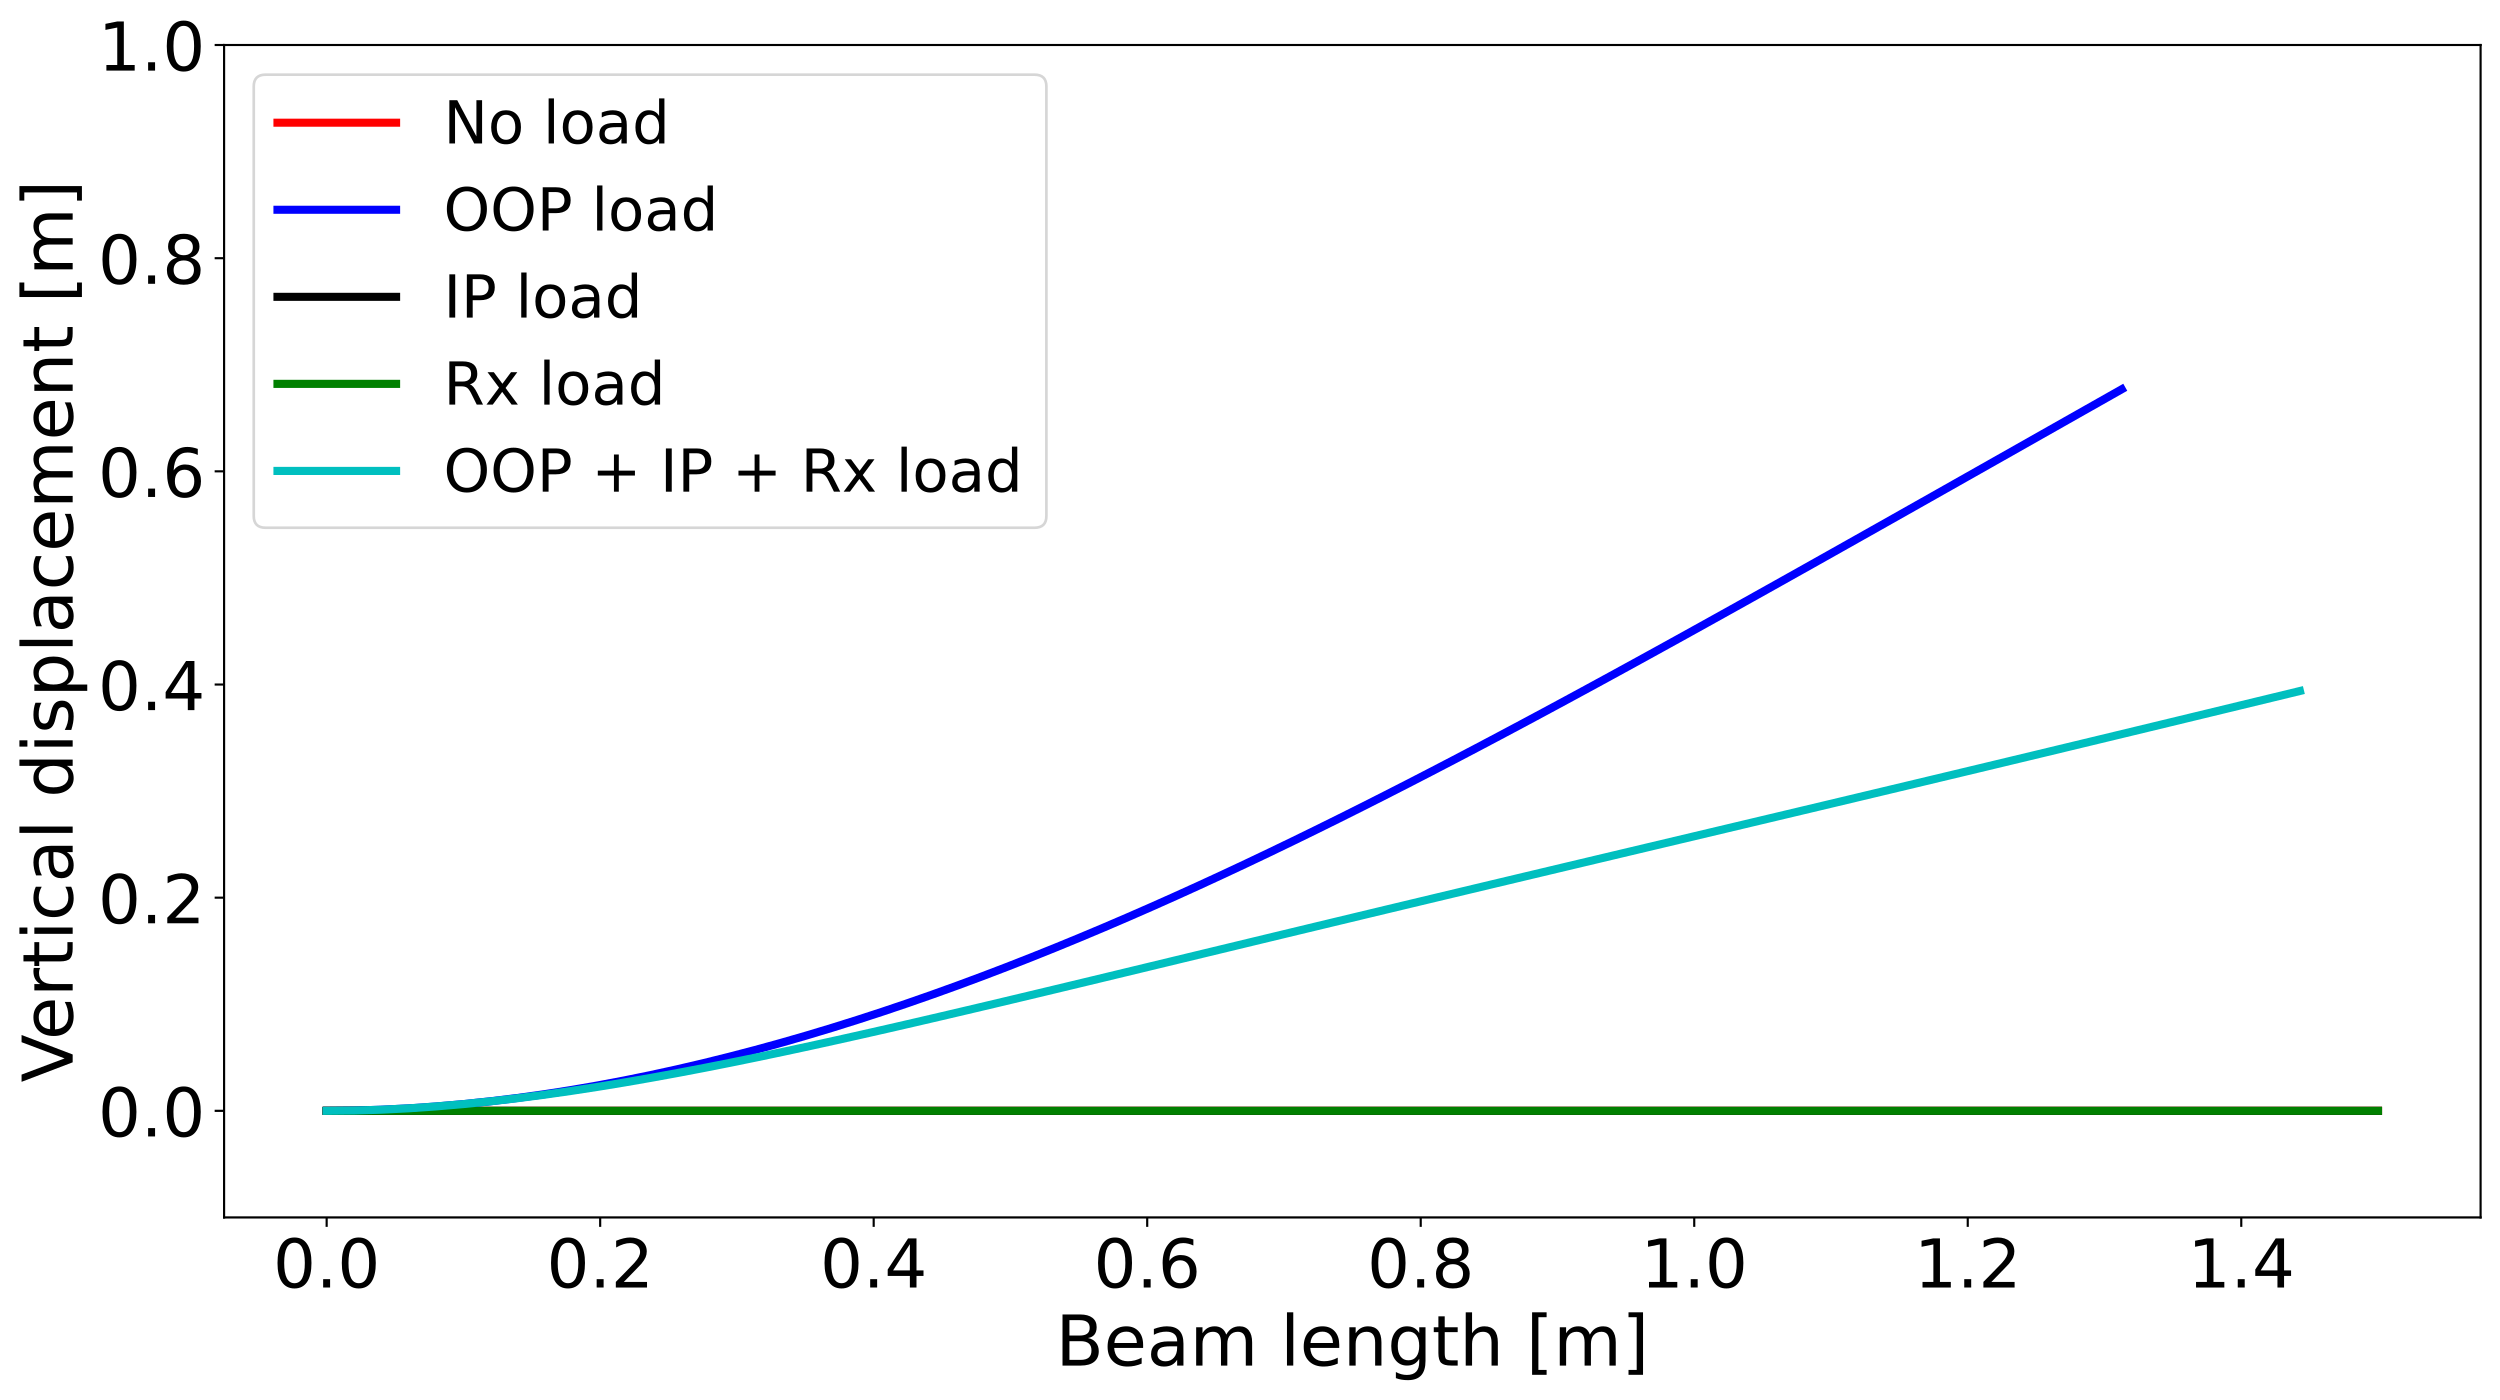 <?xml version="1.0" encoding="utf-8" standalone="no"?>
<!DOCTYPE svg PUBLIC "-//W3C//DTD SVG 1.1//EN"
  "http://www.w3.org/Graphics/SVG/1.1/DTD/svg11.dtd">
<!-- Created with matplotlib (https://matplotlib.org/) -->
<svg height="519.136pt" version="1.1" viewBox="0 0 927.321 519.136" width="927.321pt" xmlns="http://www.w3.org/2000/svg" xmlns:xlink="http://www.w3.org/1999/xlink">
 <defs>
  <style type="text/css">*{stroke-linecap:butt;stroke-linejoin:round;}</style>
 </defs>
 <g id="figure_1">
  <g id="patch_1">
   <path d="M 0 519.136 
L 927.321 519.136 
L 927.321 0 
L 0 0 
z
" style="fill:#ffffff;"/>
  </g>
  <g id="axes_1">
   <g id="patch_2">
    <path d="M 83.121 451.578 
L 920.121 451.578 
L 920.121 16.698 
L 83.121 16.698 
z
" style="fill:#ffffff;"/>
   </g>
   <g id="matplotlib.axis_1">
    <g id="xtick_1">
     <g id="line2d_1">
      <defs>
       <path d="M 0 0 
L 0 3.5 
" id="m2ebd8ce847" style="stroke:#000000;stroke-width:0.8;"/>
      </defs>
      <g>
       <use style="stroke:#000000;stroke-width:0.8;" x="121.166" xlink:href="#m2ebd8ce847" y="451.578"/>
      </g>
     </g>
     <g id="text_1">
      <!-- 0.0 -->
      <g transform="translate(101.287 477.574)scale(0.25 -0.25)">
       <defs>
        <path d="M 31.781 66.406 
Q 24.172 66.406 20.328 58.906 
Q 16.5 51.422 16.5 36.375 
Q 16.5 21.391 20.328 13.891 
Q 24.172 6.391 31.781 6.391 
Q 39.453 6.391 43.281 13.891 
Q 47.125 21.391 47.125 36.375 
Q 47.125 51.422 43.281 58.906 
Q 39.453 66.406 31.781 66.406 
z
M 31.781 74.219 
Q 44.047 74.219 50.516 64.516 
Q 56.984 54.828 56.984 36.375 
Q 56.984 17.969 50.516 8.266 
Q 44.047 -1.422 31.781 -1.422 
Q 19.531 -1.422 13.062 8.266 
Q 6.594 17.969 6.594 36.375 
Q 6.594 54.828 13.062 64.516 
Q 19.531 74.219 31.781 74.219 
z
" id="DejaVuSans-48"/>
        <path d="M 10.688 12.406 
L 21 12.406 
L 21 0 
L 10.688 0 
z
" id="DejaVuSans-46"/>
       </defs>
       <use xlink:href="#DejaVuSans-48"/>
       <use x="63.623" xlink:href="#DejaVuSans-46"/>
       <use x="95.41" xlink:href="#DejaVuSans-48"/>
      </g>
     </g>
    </g>
    <g id="xtick_2">
     <g id="line2d_2">
      <g>
       <use style="stroke:#000000;stroke-width:0.8;" x="222.621" xlink:href="#m2ebd8ce847" y="451.578"/>
      </g>
     </g>
     <g id="text_2">
      <!-- 0.2 -->
      <g transform="translate(202.742 477.574)scale(0.25 -0.25)">
       <defs>
        <path d="M 19.188 8.297 
L 53.609 8.297 
L 53.609 0 
L 7.328 0 
L 7.328 8.297 
Q 12.938 14.109 22.625 23.891 
Q 32.328 33.688 34.812 36.531 
Q 39.547 41.844 41.422 45.531 
Q 43.312 49.219 43.312 52.781 
Q 43.312 58.594 39.234 62.25 
Q 35.156 65.922 28.609 65.922 
Q 23.969 65.922 18.812 64.312 
Q 13.672 62.703 7.812 59.422 
L 7.812 69.391 
Q 13.766 71.781 18.938 73 
Q 24.125 74.219 28.422 74.219 
Q 39.75 74.219 46.484 68.547 
Q 53.219 62.891 53.219 53.422 
Q 53.219 48.922 51.531 44.891 
Q 49.859 40.875 45.406 35.406 
Q 44.188 33.984 37.641 27.219 
Q 31.109 20.453 19.188 8.297 
z
" id="DejaVuSans-50"/>
       </defs>
       <use xlink:href="#DejaVuSans-48"/>
       <use x="63.623" xlink:href="#DejaVuSans-46"/>
       <use x="95.41" xlink:href="#DejaVuSans-50"/>
      </g>
     </g>
    </g>
    <g id="xtick_3">
     <g id="line2d_3">
      <g>
       <use style="stroke:#000000;stroke-width:0.8;" x="324.075" xlink:href="#m2ebd8ce847" y="451.578"/>
      </g>
     </g>
     <g id="text_3">
      <!-- 0.4 -->
      <g transform="translate(304.197 477.574)scale(0.25 -0.25)">
       <defs>
        <path d="M 37.797 64.312 
L 12.891 25.391 
L 37.797 25.391 
z
M 35.203 72.906 
L 47.609 72.906 
L 47.609 25.391 
L 58.016 25.391 
L 58.016 17.188 
L 47.609 17.188 
L 47.609 0 
L 37.797 0 
L 37.797 17.188 
L 4.891 17.188 
L 4.891 26.703 
z
" id="DejaVuSans-52"/>
       </defs>
       <use xlink:href="#DejaVuSans-48"/>
       <use x="63.623" xlink:href="#DejaVuSans-46"/>
       <use x="95.41" xlink:href="#DejaVuSans-52"/>
      </g>
     </g>
    </g>
    <g id="xtick_4">
     <g id="line2d_4">
      <g>
       <use style="stroke:#000000;stroke-width:0.8;" x="425.53" xlink:href="#m2ebd8ce847" y="451.578"/>
      </g>
     </g>
     <g id="text_4">
      <!-- 0.6 -->
      <g transform="translate(405.651 477.574)scale(0.25 -0.25)">
       <defs>
        <path d="M 33.016 40.375 
Q 26.375 40.375 22.484 35.828 
Q 18.609 31.297 18.609 23.391 
Q 18.609 15.531 22.484 10.953 
Q 26.375 6.391 33.016 6.391 
Q 39.656 6.391 43.531 10.953 
Q 47.406 15.531 47.406 23.391 
Q 47.406 31.297 43.531 35.828 
Q 39.656 40.375 33.016 40.375 
z
M 52.594 71.297 
L 52.594 62.312 
Q 48.875 64.062 45.094 64.984 
Q 41.312 65.922 37.594 65.922 
Q 27.828 65.922 22.672 59.328 
Q 17.531 52.734 16.797 39.406 
Q 19.672 43.656 24.016 45.922 
Q 28.375 48.188 33.594 48.188 
Q 44.578 48.188 50.953 41.516 
Q 57.328 34.859 57.328 23.391 
Q 57.328 12.156 50.688 5.359 
Q 44.047 -1.422 33.016 -1.422 
Q 20.359 -1.422 13.672 8.266 
Q 6.984 17.969 6.984 36.375 
Q 6.984 53.656 15.188 63.938 
Q 23.391 74.219 37.203 74.219 
Q 40.922 74.219 44.703 73.484 
Q 48.484 72.75 52.594 71.297 
z
" id="DejaVuSans-54"/>
       </defs>
       <use xlink:href="#DejaVuSans-48"/>
       <use x="63.623" xlink:href="#DejaVuSans-46"/>
       <use x="95.41" xlink:href="#DejaVuSans-54"/>
      </g>
     </g>
    </g>
    <g id="xtick_5">
     <g id="line2d_5">
      <g>
       <use style="stroke:#000000;stroke-width:0.8;" x="526.985" xlink:href="#m2ebd8ce847" y="451.578"/>
      </g>
     </g>
     <g id="text_5">
      <!-- 0.8 -->
      <g transform="translate(507.106 477.574)scale(0.25 -0.25)">
       <defs>
        <path d="M 31.781 34.625 
Q 24.75 34.625 20.719 30.859 
Q 16.703 27.094 16.703 20.516 
Q 16.703 13.922 20.719 10.156 
Q 24.75 6.391 31.781 6.391 
Q 38.812 6.391 42.859 10.172 
Q 46.922 13.969 46.922 20.516 
Q 46.922 27.094 42.891 30.859 
Q 38.875 34.625 31.781 34.625 
z
M 21.922 38.812 
Q 15.578 40.375 12.031 44.719 
Q 8.5 49.078 8.5 55.328 
Q 8.5 64.062 14.719 69.141 
Q 20.953 74.219 31.781 74.219 
Q 42.672 74.219 48.875 69.141 
Q 55.078 64.062 55.078 55.328 
Q 55.078 49.078 51.531 44.719 
Q 48 40.375 41.703 38.812 
Q 48.828 37.156 52.797 32.312 
Q 56.781 27.484 56.781 20.516 
Q 56.781 9.906 50.312 4.234 
Q 43.844 -1.422 31.781 -1.422 
Q 19.734 -1.422 13.25 4.234 
Q 6.781 9.906 6.781 20.516 
Q 6.781 27.484 10.781 32.312 
Q 14.797 37.156 21.922 38.812 
z
M 18.312 54.391 
Q 18.312 48.734 21.844 45.562 
Q 25.391 42.391 31.781 42.391 
Q 38.141 42.391 41.719 45.562 
Q 45.312 48.734 45.312 54.391 
Q 45.312 60.062 41.719 63.234 
Q 38.141 66.406 31.781 66.406 
Q 25.391 66.406 21.844 63.234 
Q 18.312 60.062 18.312 54.391 
z
" id="DejaVuSans-56"/>
       </defs>
       <use xlink:href="#DejaVuSans-48"/>
       <use x="63.623" xlink:href="#DejaVuSans-46"/>
       <use x="95.41" xlink:href="#DejaVuSans-56"/>
      </g>
     </g>
    </g>
    <g id="xtick_6">
     <g id="line2d_6">
      <g>
       <use style="stroke:#000000;stroke-width:0.8;" x="628.439" xlink:href="#m2ebd8ce847" y="451.578"/>
      </g>
     </g>
     <g id="text_6">
      <!-- 1.0 -->
      <g transform="translate(608.56 477.574)scale(0.25 -0.25)">
       <defs>
        <path d="M 12.406 8.297 
L 28.516 8.297 
L 28.516 63.922 
L 10.984 60.406 
L 10.984 69.391 
L 28.422 72.906 
L 38.281 72.906 
L 38.281 8.297 
L 54.391 8.297 
L 54.391 0 
L 12.406 0 
z
" id="DejaVuSans-49"/>
       </defs>
       <use xlink:href="#DejaVuSans-49"/>
       <use x="63.623" xlink:href="#DejaVuSans-46"/>
       <use x="95.41" xlink:href="#DejaVuSans-48"/>
      </g>
     </g>
    </g>
    <g id="xtick_7">
     <g id="line2d_7">
      <g>
       <use style="stroke:#000000;stroke-width:0.8;" x="729.894" xlink:href="#m2ebd8ce847" y="451.578"/>
      </g>
     </g>
     <g id="text_7">
      <!-- 1.2 -->
      <g transform="translate(710.015 477.574)scale(0.25 -0.25)">
       <use xlink:href="#DejaVuSans-49"/>
       <use x="63.623" xlink:href="#DejaVuSans-46"/>
       <use x="95.41" xlink:href="#DejaVuSans-50"/>
      </g>
     </g>
    </g>
    <g id="xtick_8">
     <g id="line2d_8">
      <g>
       <use style="stroke:#000000;stroke-width:0.8;" x="831.348" xlink:href="#m2ebd8ce847" y="451.578"/>
      </g>
     </g>
     <g id="text_8">
      <!-- 1.4 -->
      <g transform="translate(811.469 477.574)scale(0.25 -0.25)">
       <use xlink:href="#DejaVuSans-49"/>
       <use x="63.623" xlink:href="#DejaVuSans-46"/>
       <use x="95.41" xlink:href="#DejaVuSans-52"/>
      </g>
     </g>
    </g>
    <g id="text_9">
     <!-- Beam length [m] -->
     <g transform="translate(391.566 506.529)scale(0.26 -0.26)">
      <defs>
       <path d="M 19.672 34.812 
L 19.672 8.109 
L 35.5 8.109 
Q 43.453 8.109 47.281 11.406 
Q 51.125 14.703 51.125 21.484 
Q 51.125 28.328 47.281 31.562 
Q 43.453 34.812 35.5 34.812 
z
M 19.672 64.797 
L 19.672 42.828 
L 34.281 42.828 
Q 41.5 42.828 45.031 45.531 
Q 48.578 48.25 48.578 53.812 
Q 48.578 59.328 45.031 62.062 
Q 41.5 64.797 34.281 64.797 
z
M 9.812 72.906 
L 35.016 72.906 
Q 46.297 72.906 52.391 68.219 
Q 58.5 63.531 58.5 54.891 
Q 58.5 48.188 55.375 44.234 
Q 52.25 40.281 46.188 39.312 
Q 53.469 37.75 57.5 32.781 
Q 61.531 27.828 61.531 20.406 
Q 61.531 10.641 54.891 5.312 
Q 48.25 0 35.984 0 
L 9.812 0 
z
" id="DejaVuSans-66"/>
       <path d="M 56.203 29.594 
L 56.203 25.203 
L 14.891 25.203 
Q 15.484 15.922 20.484 11.062 
Q 25.484 6.203 34.422 6.203 
Q 39.594 6.203 44.453 7.469 
Q 49.312 8.734 54.109 11.281 
L 54.109 2.781 
Q 49.266 0.734 44.188 -0.344 
Q 39.109 -1.422 33.891 -1.422 
Q 20.797 -1.422 13.156 6.188 
Q 5.516 13.812 5.516 26.812 
Q 5.516 40.234 12.766 48.109 
Q 20.016 56 32.328 56 
Q 43.359 56 49.781 48.891 
Q 56.203 41.797 56.203 29.594 
z
M 47.219 32.234 
Q 47.125 39.594 43.094 43.984 
Q 39.062 48.391 32.422 48.391 
Q 24.906 48.391 20.391 44.141 
Q 15.875 39.891 15.188 32.172 
z
" id="DejaVuSans-101"/>
       <path d="M 34.281 27.484 
Q 23.391 27.484 19.188 25 
Q 14.984 22.516 14.984 16.5 
Q 14.984 11.719 18.141 8.906 
Q 21.297 6.109 26.703 6.109 
Q 34.188 6.109 38.703 11.406 
Q 43.219 16.703 43.219 25.484 
L 43.219 27.484 
z
M 52.203 31.203 
L 52.203 0 
L 43.219 0 
L 43.219 8.297 
Q 40.141 3.328 35.547 0.953 
Q 30.953 -1.422 24.312 -1.422 
Q 15.922 -1.422 10.953 3.297 
Q 6 8.016 6 15.922 
Q 6 25.141 12.172 29.828 
Q 18.359 34.516 30.609 34.516 
L 43.219 34.516 
L 43.219 35.406 
Q 43.219 41.609 39.141 45 
Q 35.062 48.391 27.688 48.391 
Q 23 48.391 18.547 47.266 
Q 14.109 46.141 10.016 43.891 
L 10.016 52.203 
Q 14.938 54.109 19.578 55.047 
Q 24.219 56 28.609 56 
Q 40.484 56 46.344 49.844 
Q 52.203 43.703 52.203 31.203 
z
" id="DejaVuSans-97"/>
       <path d="M 52 44.188 
Q 55.375 50.25 60.062 53.125 
Q 64.75 56 71.094 56 
Q 79.641 56 84.281 50.016 
Q 88.922 44.047 88.922 33.016 
L 88.922 0 
L 79.891 0 
L 79.891 32.719 
Q 79.891 40.578 77.094 44.375 
Q 74.312 48.188 68.609 48.188 
Q 61.625 48.188 57.562 43.547 
Q 53.516 38.922 53.516 30.906 
L 53.516 0 
L 44.484 0 
L 44.484 32.719 
Q 44.484 40.625 41.703 44.406 
Q 38.922 48.188 33.109 48.188 
Q 26.219 48.188 22.156 43.531 
Q 18.109 38.875 18.109 30.906 
L 18.109 0 
L 9.078 0 
L 9.078 54.688 
L 18.109 54.688 
L 18.109 46.188 
Q 21.188 51.219 25.484 53.609 
Q 29.781 56 35.688 56 
Q 41.656 56 45.828 52.969 
Q 50 49.953 52 44.188 
z
" id="DejaVuSans-109"/>
       <path id="DejaVuSans-32"/>
       <path d="M 9.422 75.984 
L 18.406 75.984 
L 18.406 0 
L 9.422 0 
z
" id="DejaVuSans-108"/>
       <path d="M 54.891 33.016 
L 54.891 0 
L 45.906 0 
L 45.906 32.719 
Q 45.906 40.484 42.875 44.328 
Q 39.844 48.188 33.797 48.188 
Q 26.516 48.188 22.312 43.547 
Q 18.109 38.922 18.109 30.906 
L 18.109 0 
L 9.078 0 
L 9.078 54.688 
L 18.109 54.688 
L 18.109 46.188 
Q 21.344 51.125 25.703 53.562 
Q 30.078 56 35.797 56 
Q 45.219 56 50.047 50.172 
Q 54.891 44.344 54.891 33.016 
z
" id="DejaVuSans-110"/>
       <path d="M 45.406 27.984 
Q 45.406 37.75 41.375 43.109 
Q 37.359 48.484 30.078 48.484 
Q 22.859 48.484 18.828 43.109 
Q 14.797 37.75 14.797 27.984 
Q 14.797 18.266 18.828 12.891 
Q 22.859 7.516 30.078 7.516 
Q 37.359 7.516 41.375 12.891 
Q 45.406 18.266 45.406 27.984 
z
M 54.391 6.781 
Q 54.391 -7.172 48.188 -13.984 
Q 42 -20.797 29.203 -20.797 
Q 24.469 -20.797 20.266 -20.094 
Q 16.062 -19.391 12.109 -17.922 
L 12.109 -9.188 
Q 16.062 -11.328 19.922 -12.344 
Q 23.781 -13.375 27.781 -13.375 
Q 36.625 -13.375 41.016 -8.766 
Q 45.406 -4.156 45.406 5.172 
L 45.406 9.625 
Q 42.625 4.781 38.281 2.391 
Q 33.938 0 27.875 0 
Q 17.828 0 11.672 7.656 
Q 5.516 15.328 5.516 27.984 
Q 5.516 40.672 11.672 48.328 
Q 17.828 56 27.875 56 
Q 33.938 56 38.281 53.609 
Q 42.625 51.219 45.406 46.391 
L 45.406 54.688 
L 54.391 54.688 
z
" id="DejaVuSans-103"/>
       <path d="M 18.312 70.219 
L 18.312 54.688 
L 36.812 54.688 
L 36.812 47.703 
L 18.312 47.703 
L 18.312 18.016 
Q 18.312 11.328 20.141 9.422 
Q 21.969 7.516 27.594 7.516 
L 36.812 7.516 
L 36.812 0 
L 27.594 0 
Q 17.188 0 13.234 3.875 
Q 9.281 7.766 9.281 18.016 
L 9.281 47.703 
L 2.688 47.703 
L 2.688 54.688 
L 9.281 54.688 
L 9.281 70.219 
z
" id="DejaVuSans-116"/>
       <path d="M 54.891 33.016 
L 54.891 0 
L 45.906 0 
L 45.906 32.719 
Q 45.906 40.484 42.875 44.328 
Q 39.844 48.188 33.797 48.188 
Q 26.516 48.188 22.312 43.547 
Q 18.109 38.922 18.109 30.906 
L 18.109 0 
L 9.078 0 
L 9.078 75.984 
L 18.109 75.984 
L 18.109 46.188 
Q 21.344 51.125 25.703 53.562 
Q 30.078 56 35.797 56 
Q 45.219 56 50.047 50.172 
Q 54.891 44.344 54.891 33.016 
z
" id="DejaVuSans-104"/>
       <path d="M 8.594 75.984 
L 29.297 75.984 
L 29.297 69 
L 17.578 69 
L 17.578 -6.203 
L 29.297 -6.203 
L 29.297 -13.188 
L 8.594 -13.188 
z
" id="DejaVuSans-91"/>
       <path d="M 30.422 75.984 
L 30.422 -13.188 
L 9.719 -13.188 
L 9.719 -6.203 
L 21.391 -6.203 
L 21.391 69 
L 9.719 69 
L 9.719 75.984 
z
" id="DejaVuSans-93"/>
      </defs>
      <use xlink:href="#DejaVuSans-66"/>
      <use x="68.604" xlink:href="#DejaVuSans-101"/>
      <use x="130.127" xlink:href="#DejaVuSans-97"/>
      <use x="191.406" xlink:href="#DejaVuSans-109"/>
      <use x="288.818" xlink:href="#DejaVuSans-32"/>
      <use x="320.605" xlink:href="#DejaVuSans-108"/>
      <use x="348.389" xlink:href="#DejaVuSans-101"/>
      <use x="409.912" xlink:href="#DejaVuSans-110"/>
      <use x="473.291" xlink:href="#DejaVuSans-103"/>
      <use x="536.768" xlink:href="#DejaVuSans-116"/>
      <use x="575.977" xlink:href="#DejaVuSans-104"/>
      <use x="639.355" xlink:href="#DejaVuSans-32"/>
      <use x="671.143" xlink:href="#DejaVuSans-91"/>
      <use x="710.156" xlink:href="#DejaVuSans-109"/>
      <use x="807.568" xlink:href="#DejaVuSans-93"/>
     </g>
    </g>
   </g>
   <g id="matplotlib.axis_2">
    <g id="ytick_1">
     <g id="line2d_9">
      <defs>
       <path d="M 0 0 
L -3.5 0 
" id="m6703df1706" style="stroke:#000000;stroke-width:0.8;"/>
      </defs>
      <g>
       <use style="stroke:#000000;stroke-width:0.8;" x="83.121" xlink:href="#m6703df1706" y="412.044"/>
      </g>
     </g>
     <g id="text_10">
      <!-- 0.0 -->
      <g transform="translate(36.363 421.542)scale(0.25 -0.25)">
       <use xlink:href="#DejaVuSans-48"/>
       <use x="63.623" xlink:href="#DejaVuSans-46"/>
       <use x="95.41" xlink:href="#DejaVuSans-48"/>
      </g>
     </g>
    </g>
    <g id="ytick_2">
     <g id="line2d_10">
      <g>
       <use style="stroke:#000000;stroke-width:0.8;" x="83.121" xlink:href="#m6703df1706" y="332.974"/>
      </g>
     </g>
     <g id="text_11">
      <!-- 0.2 -->
      <g transform="translate(36.363 342.472)scale(0.25 -0.25)">
       <use xlink:href="#DejaVuSans-48"/>
       <use x="63.623" xlink:href="#DejaVuSans-46"/>
       <use x="95.41" xlink:href="#DejaVuSans-50"/>
      </g>
     </g>
    </g>
    <g id="ytick_3">
     <g id="line2d_11">
      <g>
       <use style="stroke:#000000;stroke-width:0.8;" x="83.121" xlink:href="#m6703df1706" y="253.905"/>
      </g>
     </g>
     <g id="text_12">
      <!-- 0.4 -->
      <g transform="translate(36.363 263.403)scale(0.25 -0.25)">
       <use xlink:href="#DejaVuSans-48"/>
       <use x="63.623" xlink:href="#DejaVuSans-46"/>
       <use x="95.41" xlink:href="#DejaVuSans-52"/>
      </g>
     </g>
    </g>
    <g id="ytick_4">
     <g id="line2d_12">
      <g>
       <use style="stroke:#000000;stroke-width:0.8;" x="83.121" xlink:href="#m6703df1706" y="174.836"/>
      </g>
     </g>
     <g id="text_13">
      <!-- 0.6 -->
      <g transform="translate(36.363 184.334)scale(0.25 -0.25)">
       <use xlink:href="#DejaVuSans-48"/>
       <use x="63.623" xlink:href="#DejaVuSans-46"/>
       <use x="95.41" xlink:href="#DejaVuSans-54"/>
      </g>
     </g>
    </g>
    <g id="ytick_5">
     <g id="line2d_13">
      <g>
       <use style="stroke:#000000;stroke-width:0.8;" x="83.121" xlink:href="#m6703df1706" y="95.767"/>
      </g>
     </g>
     <g id="text_14">
      <!-- 0.8 -->
      <g transform="translate(36.363 105.265)scale(0.25 -0.25)">
       <use xlink:href="#DejaVuSans-48"/>
       <use x="63.623" xlink:href="#DejaVuSans-46"/>
       <use x="95.41" xlink:href="#DejaVuSans-56"/>
      </g>
     </g>
    </g>
    <g id="ytick_6">
     <g id="line2d_14">
      <g>
       <use style="stroke:#000000;stroke-width:0.8;" x="83.121" xlink:href="#m6703df1706" y="16.698"/>
      </g>
     </g>
     <g id="text_15">
      <!-- 1.0 -->
      <g transform="translate(36.363 26.196)scale(0.25 -0.25)">
       <use xlink:href="#DejaVuSans-49"/>
       <use x="63.623" xlink:href="#DejaVuSans-46"/>
       <use x="95.41" xlink:href="#DejaVuSans-48"/>
      </g>
     </g>
    </g>
    <g id="text_16">
     <!-- Vertical displacement [m] -->
     <g transform="translate(26.956 401.483)rotate(-90)scale(0.26 -0.26)">
      <defs>
       <path d="M 28.609 0 
L 0.781 72.906 
L 11.078 72.906 
L 34.188 11.531 
L 57.328 72.906 
L 67.578 72.906 
L 39.797 0 
z
" id="DejaVuSans-86"/>
       <path d="M 41.109 46.297 
Q 39.594 47.172 37.812 47.578 
Q 36.031 48 33.891 48 
Q 26.266 48 22.188 43.047 
Q 18.109 38.094 18.109 28.812 
L 18.109 0 
L 9.078 0 
L 9.078 54.688 
L 18.109 54.688 
L 18.109 46.188 
Q 20.953 51.172 25.484 53.578 
Q 30.031 56 36.531 56 
Q 37.453 56 38.578 55.875 
Q 39.703 55.766 41.062 55.516 
z
" id="DejaVuSans-114"/>
       <path d="M 9.422 54.688 
L 18.406 54.688 
L 18.406 0 
L 9.422 0 
z
M 9.422 75.984 
L 18.406 75.984 
L 18.406 64.594 
L 9.422 64.594 
z
" id="DejaVuSans-105"/>
       <path d="M 48.781 52.594 
L 48.781 44.188 
Q 44.969 46.297 41.141 47.344 
Q 37.312 48.391 33.406 48.391 
Q 24.656 48.391 19.812 42.844 
Q 14.984 37.312 14.984 27.297 
Q 14.984 17.281 19.812 11.734 
Q 24.656 6.203 33.406 6.203 
Q 37.312 6.203 41.141 7.25 
Q 44.969 8.297 48.781 10.406 
L 48.781 2.094 
Q 45.016 0.344 40.984 -0.531 
Q 36.969 -1.422 32.422 -1.422 
Q 20.062 -1.422 12.781 6.344 
Q 5.516 14.109 5.516 27.297 
Q 5.516 40.672 12.859 48.328 
Q 20.219 56 33.016 56 
Q 37.156 56 41.109 55.141 
Q 45.062 54.297 48.781 52.594 
z
" id="DejaVuSans-99"/>
       <path d="M 45.406 46.391 
L 45.406 75.984 
L 54.391 75.984 
L 54.391 0 
L 45.406 0 
L 45.406 8.203 
Q 42.578 3.328 38.25 0.953 
Q 33.938 -1.422 27.875 -1.422 
Q 17.969 -1.422 11.734 6.484 
Q 5.516 14.406 5.516 27.297 
Q 5.516 40.188 11.734 48.094 
Q 17.969 56 27.875 56 
Q 33.938 56 38.25 53.625 
Q 42.578 51.266 45.406 46.391 
z
M 14.797 27.297 
Q 14.797 17.391 18.875 11.75 
Q 22.953 6.109 30.078 6.109 
Q 37.203 6.109 41.297 11.75 
Q 45.406 17.391 45.406 27.297 
Q 45.406 37.203 41.297 42.844 
Q 37.203 48.484 30.078 48.484 
Q 22.953 48.484 18.875 42.844 
Q 14.797 37.203 14.797 27.297 
z
" id="DejaVuSans-100"/>
       <path d="M 44.281 53.078 
L 44.281 44.578 
Q 40.484 46.531 36.375 47.5 
Q 32.281 48.484 27.875 48.484 
Q 21.188 48.484 17.844 46.438 
Q 14.5 44.391 14.5 40.281 
Q 14.5 37.156 16.891 35.375 
Q 19.281 33.594 26.516 31.984 
L 29.594 31.297 
Q 39.156 29.25 43.188 25.516 
Q 47.219 21.781 47.219 15.094 
Q 47.219 7.469 41.188 3.016 
Q 35.156 -1.422 24.609 -1.422 
Q 20.219 -1.422 15.453 -0.562 
Q 10.688 0.297 5.422 2 
L 5.422 11.281 
Q 10.406 8.688 15.234 7.391 
Q 20.062 6.109 24.812 6.109 
Q 31.156 6.109 34.562 8.281 
Q 37.984 10.453 37.984 14.406 
Q 37.984 18.062 35.516 20.016 
Q 33.062 21.969 24.703 23.781 
L 21.578 24.516 
Q 13.234 26.266 9.516 29.906 
Q 5.812 33.547 5.812 39.891 
Q 5.812 47.609 11.281 51.797 
Q 16.75 56 26.812 56 
Q 31.781 56 36.172 55.266 
Q 40.578 54.547 44.281 53.078 
z
" id="DejaVuSans-115"/>
       <path d="M 18.109 8.203 
L 18.109 -20.797 
L 9.078 -20.797 
L 9.078 54.688 
L 18.109 54.688 
L 18.109 46.391 
Q 20.953 51.266 25.266 53.625 
Q 29.594 56 35.594 56 
Q 45.562 56 51.781 48.094 
Q 58.016 40.188 58.016 27.297 
Q 58.016 14.406 51.781 6.484 
Q 45.562 -1.422 35.594 -1.422 
Q 29.594 -1.422 25.266 0.953 
Q 20.953 3.328 18.109 8.203 
z
M 48.688 27.297 
Q 48.688 37.203 44.609 42.844 
Q 40.531 48.484 33.406 48.484 
Q 26.266 48.484 22.188 42.844 
Q 18.109 37.203 18.109 27.297 
Q 18.109 17.391 22.188 11.75 
Q 26.266 6.109 33.406 6.109 
Q 40.531 6.109 44.609 11.75 
Q 48.688 17.391 48.688 27.297 
z
" id="DejaVuSans-112"/>
      </defs>
      <use xlink:href="#DejaVuSans-86"/>
      <use x="60.658" xlink:href="#DejaVuSans-101"/>
      <use x="122.182" xlink:href="#DejaVuSans-114"/>
      <use x="163.295" xlink:href="#DejaVuSans-116"/>
      <use x="202.504" xlink:href="#DejaVuSans-105"/>
      <use x="230.287" xlink:href="#DejaVuSans-99"/>
      <use x="285.268" xlink:href="#DejaVuSans-97"/>
      <use x="346.547" xlink:href="#DejaVuSans-108"/>
      <use x="374.33" xlink:href="#DejaVuSans-32"/>
      <use x="406.117" xlink:href="#DejaVuSans-100"/>
      <use x="469.594" xlink:href="#DejaVuSans-105"/>
      <use x="497.377" xlink:href="#DejaVuSans-115"/>
      <use x="549.477" xlink:href="#DejaVuSans-112"/>
      <use x="612.953" xlink:href="#DejaVuSans-108"/>
      <use x="640.736" xlink:href="#DejaVuSans-97"/>
      <use x="702.016" xlink:href="#DejaVuSans-99"/>
      <use x="756.996" xlink:href="#DejaVuSans-101"/>
      <use x="818.52" xlink:href="#DejaVuSans-109"/>
      <use x="915.932" xlink:href="#DejaVuSans-101"/>
      <use x="977.455" xlink:href="#DejaVuSans-110"/>
      <use x="1040.834" xlink:href="#DejaVuSans-116"/>
      <use x="1080.043" xlink:href="#DejaVuSans-32"/>
      <use x="1111.83" xlink:href="#DejaVuSans-91"/>
      <use x="1150.844" xlink:href="#DejaVuSans-109"/>
      <use x="1248.256" xlink:href="#DejaVuSans-93"/>
     </g>
    </g>
   </g>
   <g id="line2d_15">
    <path clip-path="url(#pfc1423b67a)" d="M 121.166 412.044 
L 131.312 412.044 
L 141.457 412.044 
L 151.603 412.044 
L 161.748 412.044 
L 171.894 412.044 
L 182.039 412.044 
L 192.185 412.044 
L 202.33 412.044 
L 212.475 412.044 
L 222.621 412.044 
L 232.766 412.044 
L 242.912 412.044 
L 253.057 412.044 
L 263.203 412.044 
L 273.348 412.044 
L 283.494 412.044 
L 293.639 412.044 
L 303.785 412.044 
L 313.93 412.044 
L 324.075 412.044 
L 334.221 412.044 
L 344.366 412.044 
L 354.512 412.044 
L 364.657 412.044 
L 374.803 412.044 
L 384.948 412.044 
L 395.094 412.044 
L 405.239 412.044 
L 415.385 412.044 
L 425.53 412.044 
L 435.675 412.044 
L 445.821 412.044 
L 455.966 412.044 
L 466.112 412.044 
L 476.257 412.044 
L 486.403 412.044 
L 496.548 412.044 
L 506.694 412.044 
L 516.839 412.044 
L 526.985 412.044 
L 537.13 412.044 
L 547.275 412.044 
L 557.421 412.044 
L 567.566 412.044 
L 577.712 412.044 
L 587.857 412.044 
L 598.003 412.044 
L 608.148 412.044 
L 618.294 412.044 
L 628.439 412.044 
L 638.585 412.044 
L 648.73 412.044 
L 658.875 412.044 
L 669.021 412.044 
L 679.166 412.044 
L 689.312 412.044 
L 699.457 412.044 
L 709.603 412.044 
L 719.748 412.044 
L 729.894 412.044 
L 740.039 412.044 
L 750.185 412.044 
L 760.33 412.044 
L 770.475 412.044 
L 780.621 412.044 
L 790.766 412.044 
L 800.912 412.044 
L 811.057 412.044 
L 821.203 412.044 
L 831.348 412.044 
L 841.494 412.044 
L 851.639 412.044 
L 861.785 412.044 
L 871.93 412.044 
L 882.075 412.044 
" style="fill:none;stroke:#ff0000;stroke-linecap:square;stroke-width:3;"/>
   </g>
   <g id="line2d_16">
    <path clip-path="url(#pfc1423b67a)" d="M 121.166 412.044 
L 131.311 411.94 
L 141.449 411.634 
L 151.574 411.131 
L 161.68 410.438 
L 171.763 409.561 
L 181.818 408.505 
L 191.84 407.278 
L 201.827 405.885 
L 211.775 404.332 
L 221.681 402.624 
L 231.543 400.768 
L 241.359 398.77 
L 251.127 396.634 
L 260.846 394.366 
L 270.515 391.972 
L 280.134 389.456 
L 289.7 386.823 
L 299.215 384.079 
L 308.678 381.228 
L 318.089 378.275 
L 327.449 375.224 
L 336.757 372.079 
L 346.015 368.844 
L 355.223 365.525 
L 364.382 362.124 
L 373.493 358.645 
L 382.556 355.092 
L 391.574 351.468 
L 400.546 347.777 
L 409.475 344.023 
L 418.361 340.208 
L 427.206 336.335 
L 436.012 332.407 
L 444.779 328.428 
L 453.509 324.4 
L 462.203 320.325 
L 470.863 316.206 
L 479.491 312.046 
L 488.087 307.847 
L 496.654 303.611 
L 505.192 299.34 
L 513.704 295.037 
L 522.19 290.703 
L 530.651 286.341 
L 539.09 281.952 
L 547.508 277.538 
L 555.905 273.101 
L 564.284 268.642 
L 572.645 264.164 
L 580.99 259.666 
L 589.319 255.152 
L 597.635 250.622 
L 605.937 246.078 
L 614.228 241.521 
L 622.508 236.952 
L 630.778 232.372 
L 639.039 227.782 
L 647.293 223.184 
L 655.539 218.577 
L 663.779 213.964 
L 672.013 209.345 
L 680.242 204.721 
L 688.467 200.092 
L 696.689 195.459 
L 704.908 190.823 
L 713.124 186.184 
L 721.338 181.544 
L 729.55 176.901 
L 737.762 172.257 
L 745.972 167.612 
L 754.182 162.967 
L 762.391 158.321 
L 770.6 153.675 
L 778.809 149.029 
L 787.018 144.382 
" style="fill:none;stroke:#0000ff;stroke-linecap:square;stroke-width:3;"/>
   </g>
   <g id="line2d_17">
    <path clip-path="url(#pfc1423b67a)" d="M 121.166 412.044 
L 131.312 412.044 
L 141.457 412.044 
L 151.603 412.044 
L 161.748 412.044 
L 171.894 412.044 
L 182.039 412.044 
L 192.185 412.044 
L 202.33 412.044 
L 212.475 412.044 
L 222.621 412.044 
L 232.766 412.044 
L 242.912 412.044 
L 253.057 412.044 
L 263.203 412.044 
L 273.348 412.044 
L 283.493 412.044 
L 293.639 412.044 
L 303.784 412.044 
L 313.93 412.044 
L 324.075 412.044 
L 334.22 412.044 
L 344.366 412.044 
L 354.511 412.044 
L 364.657 412.044 
L 374.802 412.044 
L 384.947 412.044 
L 395.093 412.044 
L 405.238 412.044 
L 415.384 412.044 
L 425.529 412.044 
L 435.674 412.044 
L 445.82 412.044 
L 455.965 412.044 
L 466.11 412.044 
L 476.256 412.044 
L 486.401 412.044 
L 496.546 412.044 
L 506.692 412.044 
L 516.837 412.044 
L 526.983 412.044 
L 537.128 412.044 
L 547.273 412.044 
L 557.419 412.044 
L 567.564 412.044 
L 577.709 412.044 
L 587.855 412.044 
L 598 412.044 
L 608.145 412.044 
L 618.291 412.044 
L 628.436 412.044 
L 638.581 412.044 
L 648.726 412.044 
L 658.872 412.044 
L 669.017 412.044 
L 679.162 412.044 
L 689.308 412.044 
L 699.453 412.044 
L 709.598 412.044 
L 719.744 412.044 
L 729.889 412.044 
L 740.034 412.044 
L 750.18 412.044 
L 760.325 412.044 
L 770.47 412.044 
L 780.616 412.044 
L 790.761 412.044 
L 800.906 412.044 
L 811.052 412.044 
L 821.197 412.044 
L 831.342 412.044 
L 841.488 412.044 
L 851.633 412.044 
L 861.778 412.044 
L 871.924 412.044 
L 882.069 412.044 
" style="fill:none;stroke:#000000;stroke-linecap:square;stroke-width:3;"/>
   </g>
   <g id="line2d_18">
    <path clip-path="url(#pfc1423b67a)" d="M 121.166 412.044 
L 131.312 412.044 
L 141.457 412.044 
L 151.603 412.044 
L 161.748 412.044 
L 171.894 412.044 
L 182.039 412.044 
L 192.185 412.044 
L 202.33 412.044 
L 212.475 412.044 
L 222.621 412.044 
L 232.766 412.044 
L 242.912 412.044 
L 253.057 412.044 
L 263.203 412.044 
L 273.348 412.044 
L 283.494 412.044 
L 293.639 412.044 
L 303.785 412.044 
L 313.93 412.044 
L 324.075 412.044 
L 334.221 412.044 
L 344.366 412.044 
L 354.512 412.044 
L 364.657 412.044 
L 374.803 412.044 
L 384.948 412.044 
L 395.094 412.044 
L 405.239 412.044 
L 415.385 412.044 
L 425.53 412.044 
L 435.675 412.044 
L 445.821 412.044 
L 455.966 412.044 
L 466.112 412.044 
L 476.257 412.044 
L 486.403 412.044 
L 496.548 412.044 
L 506.694 412.044 
L 516.839 412.044 
L 526.985 412.044 
L 537.13 412.044 
L 547.275 412.044 
L 557.421 412.044 
L 567.566 412.044 
L 577.712 412.044 
L 587.857 412.044 
L 598.003 412.044 
L 608.148 412.044 
L 618.294 412.044 
L 628.439 412.044 
L 638.585 412.044 
L 648.73 412.044 
L 658.875 412.044 
L 669.021 412.044 
L 679.166 412.044 
L 689.312 412.044 
L 699.457 412.044 
L 709.603 412.044 
L 719.748 412.044 
L 729.894 412.044 
L 740.039 412.044 
L 750.185 412.044 
L 760.33 412.044 
L 770.475 412.044 
L 780.621 412.044 
L 790.766 412.044 
L 800.912 412.044 
L 811.057 412.044 
L 821.203 412.044 
L 831.348 412.044 
L 841.494 412.044 
L 851.639 412.044 
L 861.785 412.044 
L 871.93 412.044 
L 882.075 412.044 
" style="fill:none;stroke:#008000;stroke-linecap:square;stroke-width:3;"/>
   </g>
   <g id="line2d_19">
    <path clip-path="url(#pfc1423b67a)" d="M 121.166 412.044 
L 131.311 411.935 
L 141.448 411.619 
L 151.572 411.108 
L 161.679 410.415 
L 171.764 409.552 
L 181.825 408.534 
L 191.859 407.371 
L 201.867 406.075 
L 211.848 404.657 
L 221.801 403.128 
L 231.727 401.498 
L 241.627 399.776 
L 251.503 397.972 
L 261.355 396.093 
L 271.186 394.147 
L 280.996 392.143 
L 290.787 390.085 
L 300.562 387.982 
L 310.322 385.837 
L 320.068 383.657 
L 329.802 381.447 
L 339.526 379.21 
L 349.241 376.952 
L 358.948 374.674 
L 368.649 372.381 
L 378.344 370.075 
L 388.036 367.76 
L 397.724 365.437 
L 407.41 363.108 
L 417.094 360.774 
L 426.777 358.439 
L 436.459 356.102 
L 446.141 353.764 
L 455.824 351.428 
L 465.507 349.092 
L 475.191 346.759 
L 484.876 344.428 
L 494.563 342.1 
L 504.25 339.774 
L 513.939 337.451 
L 523.629 335.131 
L 533.321 332.814 
L 543.014 330.5 
L 552.707 328.188 
L 562.402 325.879 
L 572.098 323.571 
L 581.794 321.265 
L 591.491 318.961 
L 601.189 316.658 
L 610.887 314.355 
L 620.585 312.052 
L 630.283 309.75 
L 639.981 307.447 
L 649.678 305.144 
L 659.375 302.839 
L 669.072 300.534 
L 678.768 298.226 
L 688.463 295.917 
L 698.157 293.606 
L 707.85 291.293 
L 717.542 288.977 
L 727.233 286.659 
L 736.922 284.338 
L 746.611 282.014 
L 756.298 279.688 
L 765.984 277.359 
L 775.669 275.028 
L 785.352 272.694 
L 795.035 270.358 
L 804.716 268.02 
L 814.397 265.68 
L 824.077 263.338 
L 833.756 260.995 
L 843.435 258.651 
L 853.114 256.307 
" style="fill:none;stroke:#00bfbf;stroke-linecap:square;stroke-width:3;"/>
   </g>
   <g id="patch_3">
    <path d="M 83.121 451.578 
L 83.121 16.698 
" style="fill:none;stroke:#000000;stroke-linecap:square;stroke-linejoin:miter;stroke-width:0.8;"/>
   </g>
   <g id="patch_4">
    <path d="M 920.121 451.578 
L 920.121 16.698 
" style="fill:none;stroke:#000000;stroke-linecap:square;stroke-linejoin:miter;stroke-width:0.8;"/>
   </g>
   <g id="patch_5">
    <path d="M 83.121 451.578 
L 920.121 451.578 
" style="fill:none;stroke:#000000;stroke-linecap:square;stroke-linejoin:miter;stroke-width:0.8;"/>
   </g>
   <g id="patch_6">
    <path d="M 83.121 16.698 
L 920.121 16.698 
" style="fill:none;stroke:#000000;stroke-linecap:square;stroke-linejoin:miter;stroke-width:0.8;"/>
   </g>
   <g id="legend_1">
    <g id="patch_7">
     <path d="M 98.521 195.757 
L 383.737 195.757 
Q 388.137 195.757 388.137 191.357 
L 388.137 32.098 
Q 388.137 27.698 383.737 27.698 
L 98.521 27.698 
Q 94.121 27.698 94.121 32.098 
L 94.121 191.357 
Q 94.121 195.757 98.521 195.757 
z
" style="fill:#ffffff;opacity:0.8;stroke:#cccccc;stroke-linejoin:miter;"/>
    </g>
    <g id="line2d_20">
     <path d="M 102.921 45.515 
L 146.921 45.515 
" style="fill:none;stroke:#ff0000;stroke-linecap:square;stroke-width:3;"/>
    </g>
    <g id="line2d_21"/>
    <g id="text_17">
     <!-- No load -->
     <g transform="translate(164.521 53.215)scale(0.22 -0.22)">
      <defs>
       <path d="M 9.812 72.906 
L 23.094 72.906 
L 55.422 11.922 
L 55.422 72.906 
L 64.984 72.906 
L 64.984 0 
L 51.703 0 
L 19.391 60.984 
L 19.391 0 
L 9.812 0 
z
" id="DejaVuSans-78"/>
       <path d="M 30.609 48.391 
Q 23.391 48.391 19.188 42.75 
Q 14.984 37.109 14.984 27.297 
Q 14.984 17.484 19.156 11.844 
Q 23.344 6.203 30.609 6.203 
Q 37.797 6.203 41.984 11.859 
Q 46.188 17.531 46.188 27.297 
Q 46.188 37.016 41.984 42.703 
Q 37.797 48.391 30.609 48.391 
z
M 30.609 56 
Q 42.328 56 49.016 48.375 
Q 55.719 40.766 55.719 27.297 
Q 55.719 13.875 49.016 6.219 
Q 42.328 -1.422 30.609 -1.422 
Q 18.844 -1.422 12.172 6.219 
Q 5.516 13.875 5.516 27.297 
Q 5.516 40.766 12.172 48.375 
Q 18.844 56 30.609 56 
z
" id="DejaVuSans-111"/>
      </defs>
      <use xlink:href="#DejaVuSans-78"/>
      <use x="74.805" xlink:href="#DejaVuSans-111"/>
      <use x="135.986" xlink:href="#DejaVuSans-32"/>
      <use x="167.773" xlink:href="#DejaVuSans-108"/>
      <use x="195.557" xlink:href="#DejaVuSans-111"/>
      <use x="256.738" xlink:href="#DejaVuSans-97"/>
      <use x="318.018" xlink:href="#DejaVuSans-100"/>
     </g>
    </g>
    <g id="line2d_22">
     <path d="M 102.921 77.806 
L 146.921 77.806 
" style="fill:none;stroke:#0000ff;stroke-linecap:square;stroke-width:3;"/>
    </g>
    <g id="line2d_23"/>
    <g id="text_18">
     <!-- OOP load -->
     <g transform="translate(164.521 85.506)scale(0.22 -0.22)">
      <defs>
       <path d="M 39.406 66.219 
Q 28.656 66.219 22.328 58.203 
Q 16.016 50.203 16.016 36.375 
Q 16.016 22.609 22.328 14.594 
Q 28.656 6.594 39.406 6.594 
Q 50.141 6.594 56.422 14.594 
Q 62.703 22.609 62.703 36.375 
Q 62.703 50.203 56.422 58.203 
Q 50.141 66.219 39.406 66.219 
z
M 39.406 74.219 
Q 54.734 74.219 63.906 63.938 
Q 73.094 53.656 73.094 36.375 
Q 73.094 19.141 63.906 8.859 
Q 54.734 -1.422 39.406 -1.422 
Q 24.031 -1.422 14.812 8.828 
Q 5.609 19.094 5.609 36.375 
Q 5.609 53.656 14.812 63.938 
Q 24.031 74.219 39.406 74.219 
z
" id="DejaVuSans-79"/>
       <path d="M 19.672 64.797 
L 19.672 37.406 
L 32.078 37.406 
Q 38.969 37.406 42.719 40.969 
Q 46.484 44.531 46.484 51.125 
Q 46.484 57.672 42.719 61.234 
Q 38.969 64.797 32.078 64.797 
z
M 9.812 72.906 
L 32.078 72.906 
Q 44.344 72.906 50.609 67.359 
Q 56.891 61.812 56.891 51.125 
Q 56.891 40.328 50.609 34.812 
Q 44.344 29.297 32.078 29.297 
L 19.672 29.297 
L 19.672 0 
L 9.812 0 
z
" id="DejaVuSans-80"/>
      </defs>
      <use xlink:href="#DejaVuSans-79"/>
      <use x="78.711" xlink:href="#DejaVuSans-79"/>
      <use x="157.422" xlink:href="#DejaVuSans-80"/>
      <use x="217.725" xlink:href="#DejaVuSans-32"/>
      <use x="249.512" xlink:href="#DejaVuSans-108"/>
      <use x="277.295" xlink:href="#DejaVuSans-111"/>
      <use x="338.477" xlink:href="#DejaVuSans-97"/>
      <use x="399.756" xlink:href="#DejaVuSans-100"/>
     </g>
    </g>
    <g id="line2d_24">
     <path d="M 102.921 110.098 
L 146.921 110.098 
" style="fill:none;stroke:#000000;stroke-linecap:square;stroke-width:3;"/>
    </g>
    <g id="line2d_25"/>
    <g id="text_19">
     <!-- IP load -->
     <g transform="translate(164.521 117.798)scale(0.22 -0.22)">
      <defs>
       <path d="M 9.812 72.906 
L 19.672 72.906 
L 19.672 0 
L 9.812 0 
z
" id="DejaVuSans-73"/>
      </defs>
      <use xlink:href="#DejaVuSans-73"/>
      <use x="29.492" xlink:href="#DejaVuSans-80"/>
      <use x="89.795" xlink:href="#DejaVuSans-32"/>
      <use x="121.582" xlink:href="#DejaVuSans-108"/>
      <use x="149.365" xlink:href="#DejaVuSans-111"/>
      <use x="210.547" xlink:href="#DejaVuSans-97"/>
      <use x="271.826" xlink:href="#DejaVuSans-100"/>
     </g>
    </g>
    <g id="line2d_26">
     <path d="M 102.921 142.39 
L 146.921 142.39 
" style="fill:none;stroke:#008000;stroke-linecap:square;stroke-width:3;"/>
    </g>
    <g id="line2d_27"/>
    <g id="text_20">
     <!-- Rx load -->
     <g transform="translate(164.521 150.09)scale(0.22 -0.22)">
      <defs>
       <path d="M 44.391 34.188 
Q 47.562 33.109 50.562 29.594 
Q 53.562 26.078 56.594 19.922 
L 66.609 0 
L 56 0 
L 46.688 18.703 
Q 43.062 26.031 39.672 28.422 
Q 36.281 30.812 30.422 30.812 
L 19.672 30.812 
L 19.672 0 
L 9.812 0 
L 9.812 72.906 
L 32.078 72.906 
Q 44.578 72.906 50.734 67.672 
Q 56.891 62.453 56.891 51.906 
Q 56.891 45.016 53.688 40.469 
Q 50.484 35.938 44.391 34.188 
z
M 19.672 64.797 
L 19.672 38.922 
L 32.078 38.922 
Q 39.203 38.922 42.844 42.219 
Q 46.484 45.516 46.484 51.906 
Q 46.484 58.297 42.844 61.547 
Q 39.203 64.797 32.078 64.797 
z
" id="DejaVuSans-82"/>
       <path d="M 54.891 54.688 
L 35.109 28.078 
L 55.906 0 
L 45.312 0 
L 29.391 21.484 
L 13.484 0 
L 2.875 0 
L 24.125 28.609 
L 4.688 54.688 
L 15.281 54.688 
L 29.781 35.203 
L 44.281 54.688 
z
" id="DejaVuSans-120"/>
      </defs>
      <use xlink:href="#DejaVuSans-82"/>
      <use x="69.482" xlink:href="#DejaVuSans-120"/>
      <use x="128.662" xlink:href="#DejaVuSans-32"/>
      <use x="160.449" xlink:href="#DejaVuSans-108"/>
      <use x="188.232" xlink:href="#DejaVuSans-111"/>
      <use x="249.414" xlink:href="#DejaVuSans-97"/>
      <use x="310.693" xlink:href="#DejaVuSans-100"/>
     </g>
    </g>
    <g id="line2d_28">
     <path d="M 102.921 174.682 
L 146.921 174.682 
" style="fill:none;stroke:#00bfbf;stroke-linecap:square;stroke-width:3;"/>
    </g>
    <g id="line2d_29"/>
    <g id="text_21">
     <!-- OOP + IP + Rx load -->
     <g transform="translate(164.521 182.382)scale(0.22 -0.22)">
      <defs>
       <path d="M 46 62.703 
L 46 35.5 
L 73.188 35.5 
L 73.188 27.203 
L 46 27.203 
L 46 0 
L 37.797 0 
L 37.797 27.203 
L 10.594 27.203 
L 10.594 35.5 
L 37.797 35.5 
L 37.797 62.703 
z
" id="DejaVuSans-43"/>
      </defs>
      <use xlink:href="#DejaVuSans-79"/>
      <use x="78.711" xlink:href="#DejaVuSans-79"/>
      <use x="157.422" xlink:href="#DejaVuSans-80"/>
      <use x="217.725" xlink:href="#DejaVuSans-32"/>
      <use x="249.512" xlink:href="#DejaVuSans-43"/>
      <use x="333.301" xlink:href="#DejaVuSans-32"/>
      <use x="365.088" xlink:href="#DejaVuSans-73"/>
      <use x="394.58" xlink:href="#DejaVuSans-80"/>
      <use x="454.883" xlink:href="#DejaVuSans-32"/>
      <use x="486.67" xlink:href="#DejaVuSans-43"/>
      <use x="570.459" xlink:href="#DejaVuSans-32"/>
      <use x="602.246" xlink:href="#DejaVuSans-82"/>
      <use x="671.729" xlink:href="#DejaVuSans-120"/>
      <use x="730.908" xlink:href="#DejaVuSans-32"/>
      <use x="762.695" xlink:href="#DejaVuSans-108"/>
      <use x="790.479" xlink:href="#DejaVuSans-111"/>
      <use x="851.66" xlink:href="#DejaVuSans-97"/>
      <use x="912.939" xlink:href="#DejaVuSans-100"/>
     </g>
    </g>
   </g>
  </g>
 </g>
 <defs>
  <clipPath id="pfc1423b67a">
   <rect height="434.88" width="837" x="83.121" y="16.698"/>
  </clipPath>
 </defs>
</svg>

